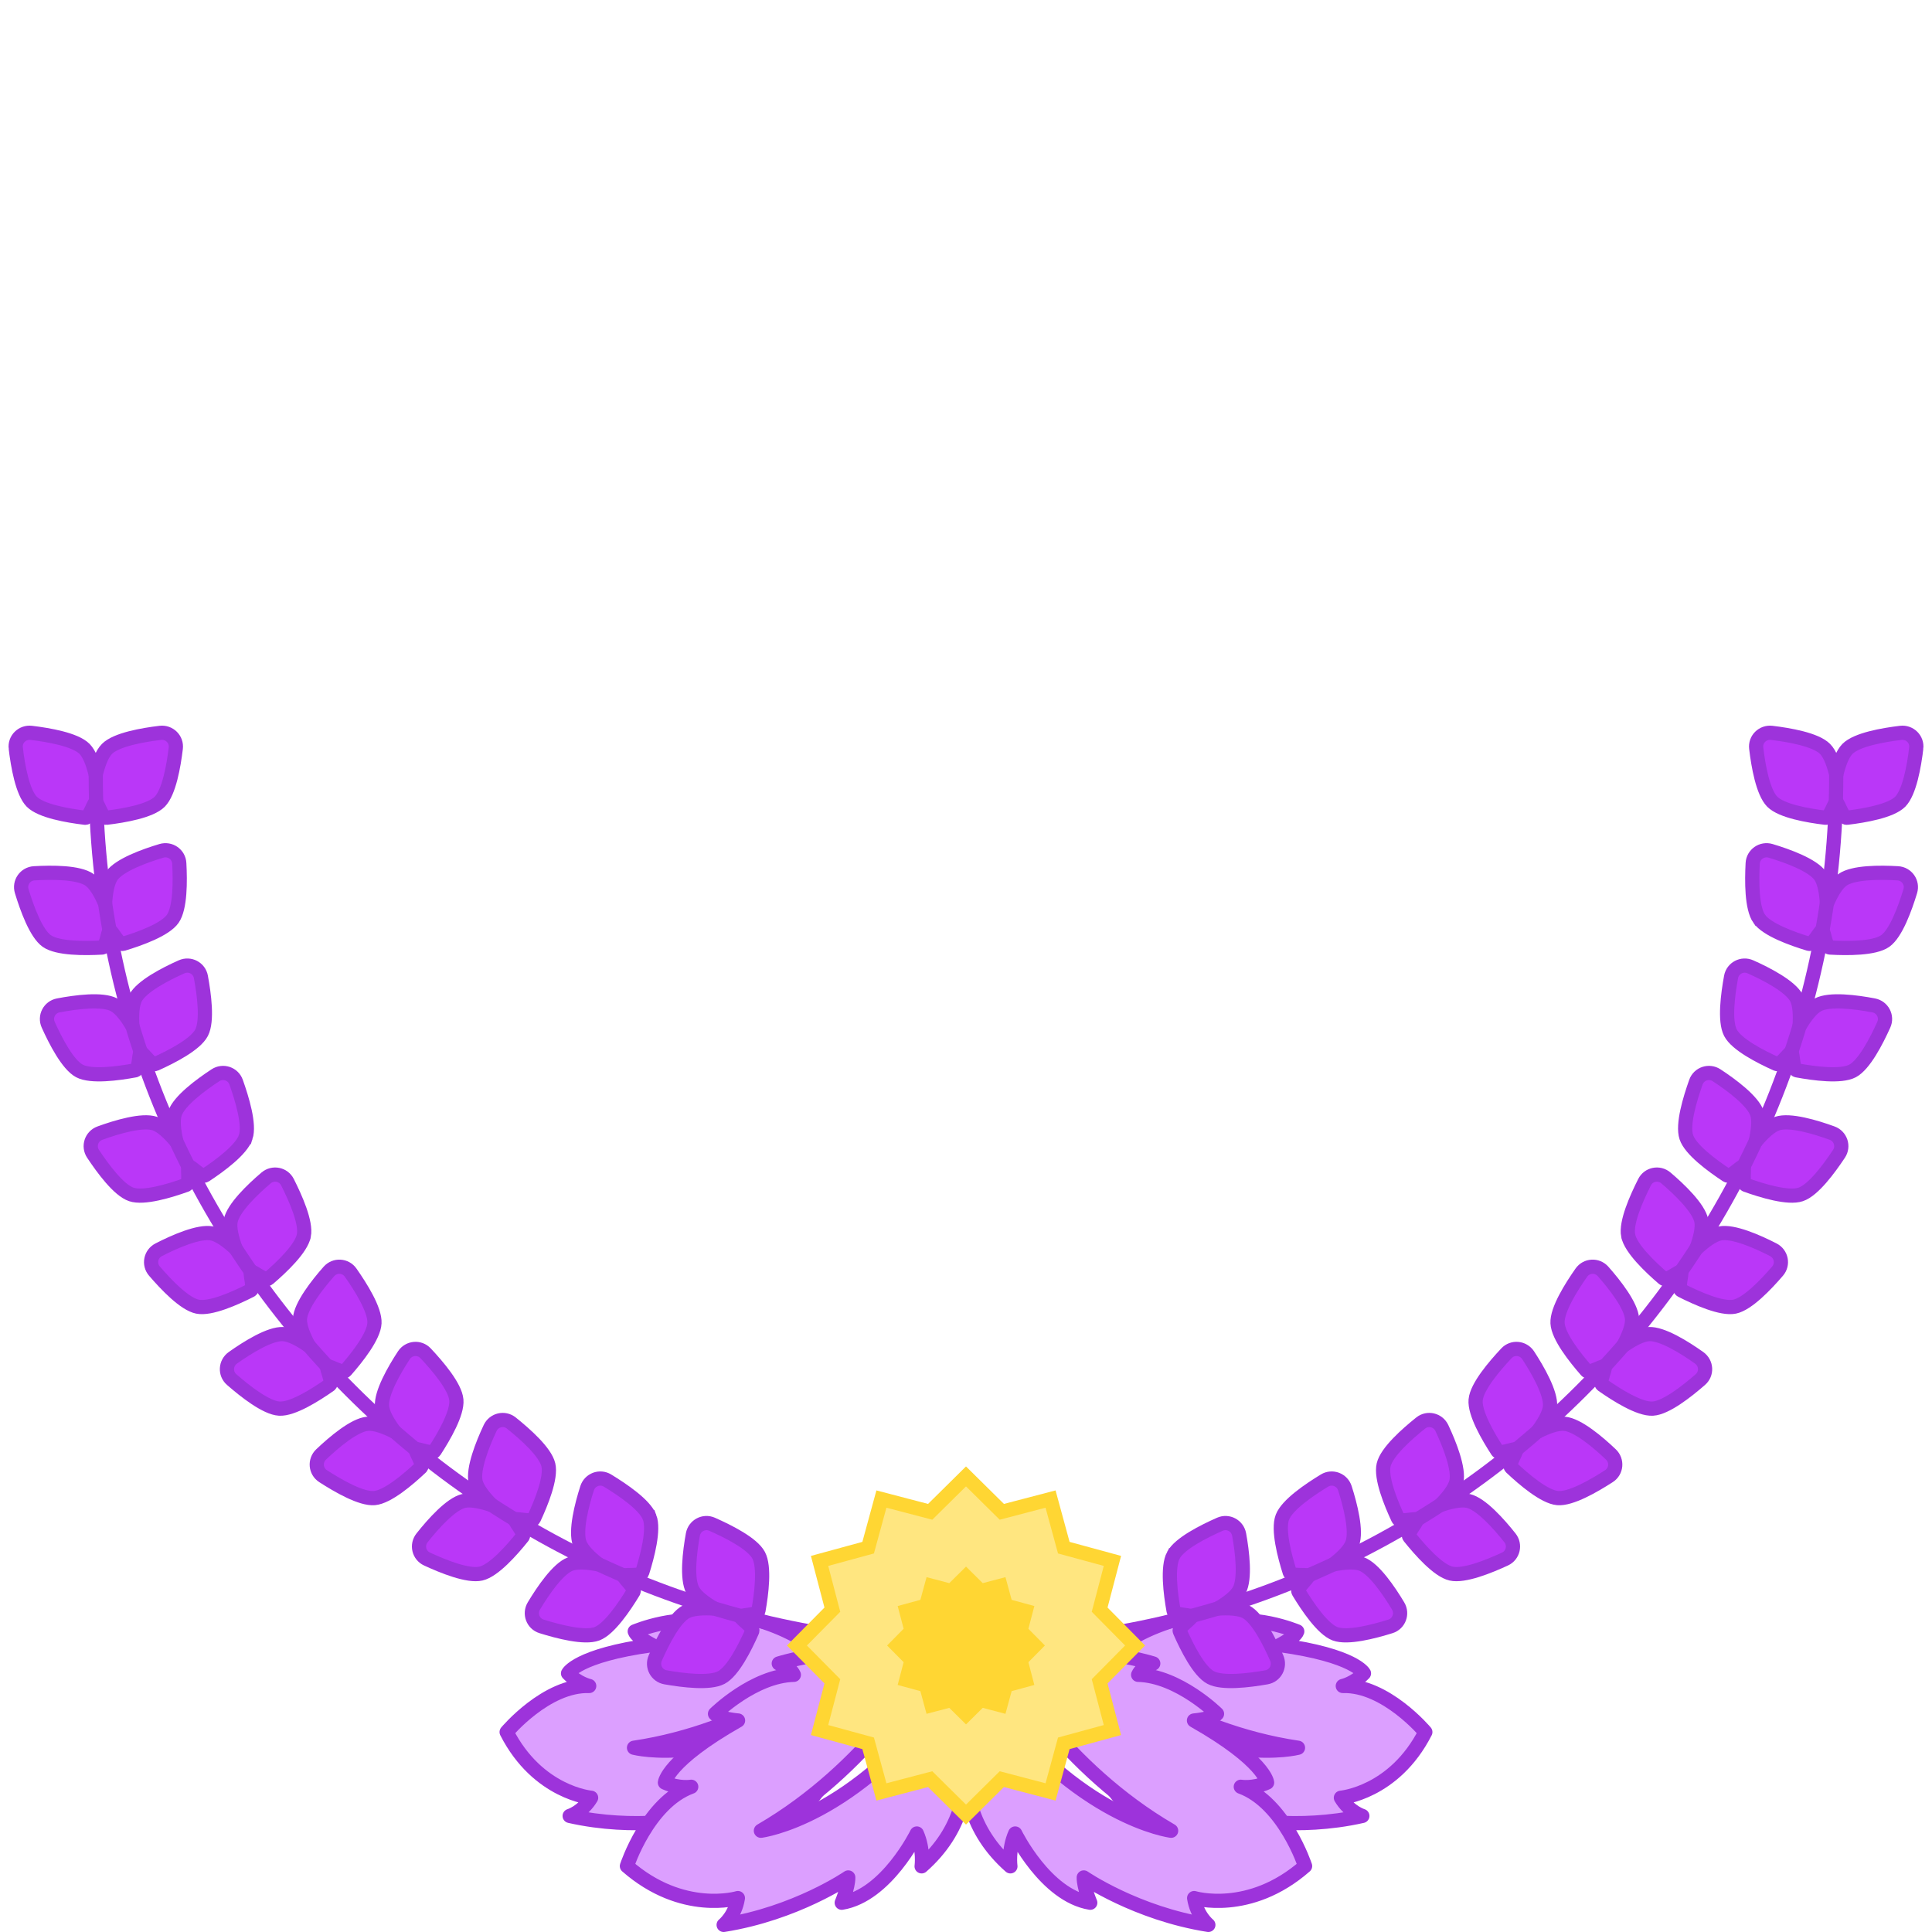 <?xml version="1.0" encoding="UTF-8" standalone="no"?>
<svg
   xmlns:dc="http://purl.org/dc/elements/1.1/"
   xmlns:cc="http://creativecommons.org/ns#"
   xmlns:rdf="http://www.w3.org/1999/02/22-rdf-syntax-ns#"
   xmlns:svg="http://www.w3.org/2000/svg"
   xmlns="http://www.w3.org/2000/svg"
   xmlns:sodipodi="http://sodipodi.sourceforge.net/DTD/sodipodi-0.dtd"
   xmlns:inkscape="http://www.inkscape.org/namespaces/inkscape"
   width="68"
   height="68"
   viewBox="0 0 68 68"
   version="1.1"
   id="svg60"
   sodipodi:docname="10.svg"
   inkscape:version="0.92.4 5da689c313, 2019-01-14">
  <defs
     id="defs64" />
  <sodipodi:namedview
     pagecolor="#ffffff"
     bordercolor="#666666"
     borderopacity="1"
     objecttolerance="10"
     gridtolerance="10"
     guidetolerance="10"
     inkscape:pageopacity="0"
     inkscape:pageshadow="2"
     inkscape:window-width="1240"
     inkscape:window-height="609"
     id="namedview62"
     showgrid="false"
     inkscape:zoom="5.2853416"
     inkscape:cx="17.567208"
     inkscape:cy="30.093063"
     inkscape:window-x="0"
     inkscape:window-y="0"
     inkscape:window-maximized="0"
     inkscape:current-layer="svg60" />
  <!-- Generator: Sketch 52.6 (67491) - http://www.bohemiancoding.com/sketch -->
  <title
     id="title2">Artboard</title>
  <desc
     id="desc4">Created with Sketch.</desc>
  <g
     id="Artboard"
     style="fill:none;fill-rule:evenodd;stroke:none;stroke-width:1"
     transform="translate(0.301,25.54)">
    <g
       id="Page-1-Copy-2">
      <path
         d="m 49.866,35.423 c 0,0 -1.396,-1.669 -2.905,-1.622 0,0 0.395,-0.084 0.745,-0.445 0,0 -0.312,-0.63 -2.965,-0.995 0,0 0.549,-0.275 0.617,-0.48 0,0 -1.624,-0.686 -2.859,-0.228 0,0 0,-0.297 0.32,-0.526 0,0 -2.996,0.218 -4.391,1.918 0,0 2.929,2.337 6.956,2.93 0,0 -2.951,0.779 -7.321,-1.941 0,0 -0.455,3.775 2.885,4.962 0,0 -0.275,-0.48 -0.252,-1.052 0,0 1.67,1.509 3.111,1.188 0,0 -0.389,-0.389 -0.503,-0.686 0,0 2.012,0.456 4.345,-0.071 0,0 -0.458,-0.137 -0.755,-0.64 0,0 1.875,-0.161 2.972,-2.312"
         id="Fill-1"
         inkscape:connector-curvature="0"
         style="fill:#dc9fff" />
      <path
         d="m 49.866,35.423 c 0,0 -1.396,-1.669 -2.905,-1.622 0,0 0.395,-0.084 0.745,-0.445 0,0 -0.312,-0.63 -2.965,-0.995 0,0 0.549,-0.275 0.617,-0.48 0,0 -1.624,-0.686 -2.859,-0.228 0,0 0,-0.297 0.32,-0.526 0,0 -2.996,0.218 -4.391,1.918 0,0 2.929,2.337 6.956,2.93 0,0 -2.951,0.779 -7.321,-1.941 0,0 -0.455,3.775 2.885,4.962 0,0 -0.275,-0.48 -0.252,-1.052 0,0 1.67,1.509 3.111,1.188 0,0 -0.389,-0.389 -0.503,-0.686 0,0 2.012,0.456 4.345,-0.071 0,0 -0.458,-0.137 -0.755,-0.64 0,0 1.875,-0.161 2.972,-2.312 z"
         id="Stroke-3"
         inkscape:connector-curvature="0"
         style="stroke:#9d33db;stroke-width:0.5;stroke-linejoin:round" />
      <path
         d="m 45.634,40.139 c 0,0 -0.73,-2.232 -2.263,-2.791 0,0 0.43,0.076 0.926,-0.147 0,0 -0.06,-0.757 -2.574,-2.185 0,0 0.66,-0.056 0.811,-0.235 0,0 -1.354,-1.337 -2.776,-1.373 0,0 0.119,-0.298 0.532,-0.399 0,0 -3.092,-0.982 -5.17,0.163 0,0 2,3.517 5.799,5.724 0,0 -3.269,-0.401 -6.561,-4.878 0,0 -1.969,3.602 0.904,6.131 0,0 -0.083,-0.592 0.168,-1.156 0,0 1.07,2.182 2.643,2.437 0,0 -0.234,-0.545 -0.229,-0.89 0,0 1.835,1.265 4.385,1.67 0,0 -0.404,-0.321 -0.5,-0.944 0,0 1.944,0.59 3.905,-1.127"
         id="Fill-5"
         inkscape:connector-curvature="0"
         style="fill:#dc9fff" />
      <path
         d="m 45.634,40.139 c 0,0 -0.73,-2.232 -2.263,-2.791 0,0 0.43,0.076 0.926,-0.147 0,0 -0.06,-0.757 -2.574,-2.185 0,0 0.66,-0.056 0.811,-0.235 0,0 -1.354,-1.337 -2.776,-1.373 0,0 0.119,-0.298 0.532,-0.399 0,0 -3.092,-0.982 -5.17,0.163 0,0 2,3.517 5.799,5.724 0,0 -3.269,-0.401 -6.561,-4.878 0,0 -1.969,3.602 0.904,6.131 0,0 -0.083,-0.592 0.168,-1.156 0,0 1.07,2.182 2.643,2.437 0,0 -0.234,-0.545 -0.229,-0.89 0,0 1.835,1.265 4.385,1.67 0,0 -0.404,-0.321 -0.5,-0.944 0,0 1.944,0.59 3.905,-1.127 z"
         id="Stroke-7"
         inkscape:connector-curvature="0"
         style="stroke:#9d33db;stroke-width:0.5;stroke-linejoin:round" />
      <path
         d="m 17.531,35.423 c 0,0 1.396,-1.669 2.906,-1.622 0,0 -0.396,-0.084 -0.745,-0.445 0,0 0.312,-0.63 2.965,-0.995 0,0 -0.549,-0.275 -0.617,-0.48 0,0 1.624,-0.686 2.858,-0.228 0,0 0.001,-0.297 -0.319,-0.526 0,0 2.996,0.218 4.39,1.918 0,0 -2.929,2.337 -6.955,2.93 0,0 2.951,0.779 7.321,-1.941 0,0 0.455,3.775 -2.885,4.962 0,0 0.274,-0.48 0.252,-1.052 0,0 -1.671,1.509 -3.111,1.188 0,0 0.388,-0.389 0.503,-0.686 0,0 -2.013,0.456 -4.345,-0.071 0,0 0.457,-0.137 0.755,-0.64 0,0 -1.876,-0.161 -2.973,-2.312"
         id="Fill-9"
         inkscape:connector-curvature="0"
         style="fill:#dc9fff" />
      <path
         d="m 17.531,35.423 c 0,0 1.396,-1.669 2.906,-1.622 0,0 -0.396,-0.084 -0.745,-0.445 0,0 0.312,-0.63 2.965,-0.995 0,0 -0.549,-0.275 -0.617,-0.48 0,0 1.624,-0.686 2.858,-0.228 0,0 0.001,-0.297 -0.319,-0.526 0,0 2.996,0.218 4.39,1.918 0,0 -2.929,2.337 -6.955,2.93 0,0 2.951,0.779 7.321,-1.941 0,0 0.455,3.775 -2.885,4.962 0,0 0.274,-0.48 0.252,-1.052 0,0 -1.671,1.509 -3.111,1.188 0,0 0.388,-0.389 0.503,-0.686 0,0 -2.013,0.456 -4.345,-0.071 0,0 0.457,-0.137 0.755,-0.64 0,0 -1.876,-0.161 -2.973,-2.312 z"
         id="Stroke-11"
         inkscape:connector-curvature="0"
         style="stroke:#9d33db;stroke-width:0.5;stroke-linejoin:round" />
      <path
         d="m 21.764,40.139 c 0,0 0.731,-2.232 2.264,-2.791 0,0 -0.431,0.076 -0.926,-0.147 0,0 0.059,-0.757 2.574,-2.185 0,0 -0.66,-0.056 -0.811,-0.235 0,0 1.353,-1.337 2.775,-1.373 0,0 -0.119,-0.298 -0.531,-0.399 0,0 3.091,-0.982 5.17,0.163 0,0 -2,3.517 -5.799,5.724 0,0 3.269,-0.401 6.561,-4.878 0,0 1.969,3.602 -0.904,6.131 0,0 0.083,-0.592 -0.169,-1.156 0,0 -1.07,2.182 -2.643,2.437 0,0 0.234,-0.545 0.23,-0.89 0,0 -1.836,1.265 -4.386,1.67 0,0 0.405,-0.321 0.501,-0.944 0,0 -1.945,0.59 -3.906,-1.127"
         id="Fill-13"
         inkscape:connector-curvature="0"
         style="fill:#dc9fff" />
      <path
         d="m 21.764,40.139 c 0,0 0.731,-2.232 2.264,-2.791 0,0 -0.431,0.076 -0.926,-0.147 0,0 0.059,-0.757 2.574,-2.185 0,0 -0.66,-0.056 -0.811,-0.235 0,0 1.353,-1.337 2.775,-1.373 0,0 -0.119,-0.298 -0.531,-0.399 0,0 3.091,-0.982 5.17,0.163 0,0 -2,3.517 -5.799,5.724 0,0 3.269,-0.401 6.561,-4.878 0,0 1.969,3.602 -0.904,6.131 0,0 0.083,-0.592 -0.169,-1.156 0,0 -1.07,2.182 -2.643,2.437 0,0 0.234,-0.545 0.23,-0.89 0,0 -1.836,1.265 -4.386,1.67 0,0 0.405,-0.321 0.501,-0.944 0,0 -1.945,0.59 -3.906,-1.127 z"
         id="Stroke-15"
         inkscape:connector-curvature="0"
         style="stroke:#9d33db;stroke-width:0.5;stroke-linejoin:round" />
      <path
         d="m 40.999,29.197 c 0.221,-0.412 1.062,-0.834 1.635,-1.088 0.291,-0.129 0.62,0.049 0.678,0.361 0.112,0.615 0.224,1.55 0.006,1.96 -0.12,0.224 -0.418,0.447 -0.755,0.646 0.39,-0.027 0.764,-0.005 0.986,0.112 0.411,0.216 0.837,1.057 1.087,1.631 0.126,0.291 -0.049,0.622 -0.362,0.677 -0.616,0.108 -1.551,0.226 -1.963,0.008 -0.412,-0.217 -0.835,-1.058 -1.087,-1.631 -0.059,-0.133 0.367,-0.4 0.422,-0.518 -0.111,-0.066 -0.616,-0.054 -0.64,-0.198 -0.111,-0.616 -0.227,-1.551 -0.007,-1.96"
         id="Fill-17"
         inkscape:connector-curvature="0"
         style="fill:#ba37f8" />
      <path
         d="m 40.999,29.197 c 0.221,-0.412 1.062,-0.834 1.635,-1.088 0.291,-0.129 0.62,0.049 0.678,0.361 0.112,0.615 0.224,1.55 0.006,1.96 -0.12,0.224 -0.418,0.447 -0.755,0.646 0.39,-0.027 0.764,-0.005 0.986,0.112 0.411,0.216 0.837,1.057 1.087,1.631 0.126,0.291 -0.049,0.622 -0.362,0.677 -0.616,0.108 -1.551,0.226 -1.963,0.008 -0.412,-0.217 -0.835,-1.058 -1.087,-1.631 -0.059,-0.133 0.367,-0.4 0.422,-0.518 -0.111,-0.066 -0.616,-0.054 -0.64,-0.198 -0.111,-0.616 -0.227,-1.551 -0.007,-1.96 z"
         id="Stroke-19"
         inkscape:connector-curvature="0"
         style="stroke:#9d33db;stroke-width:0.5" />
      <path
         d="m 44.835,27.861 c 0.167,-0.437 0.947,-0.964 1.482,-1.29 0.272,-0.165 0.622,-0.03 0.718,0.271 0.191,0.596 0.423,1.509 0.259,1.943 -0.089,0.238 -0.355,0.497 -0.665,0.738 0.383,-0.077 0.757,-0.103 0.992,-0.016 0.435,0.161 0.966,0.941 1.287,1.478 0.163,0.272 0.032,0.623 -0.27,0.718 -0.597,0.186 -1.509,0.424 -1.948,0.261 -0.434,-0.163 -0.963,-0.942 -1.287,-1.478 -0.076,-0.125 0.313,-0.444 0.353,-0.568 -0.119,-0.052 -0.617,0.025 -0.661,-0.114 -0.189,-0.596 -0.425,-1.509 -0.26,-1.943"
         id="Fill-21"
         inkscape:connector-curvature="0"
         style="fill:#ba37f8" />
      <path
         d="m 44.835,27.861 c 0.167,-0.437 0.947,-0.964 1.482,-1.29 0.272,-0.165 0.622,-0.03 0.718,0.271 0.191,0.596 0.423,1.509 0.259,1.943 -0.089,0.238 -0.355,0.497 -0.665,0.738 0.383,-0.077 0.757,-0.103 0.992,-0.016 0.435,0.161 0.966,0.941 1.287,1.478 0.163,0.272 0.032,0.623 -0.27,0.718 -0.597,0.186 -1.509,0.424 -1.948,0.261 -0.434,-0.163 -0.963,-0.942 -1.287,-1.478 -0.076,-0.125 0.313,-0.444 0.353,-0.568 -0.119,-0.052 -0.617,0.025 -0.661,-0.114 -0.189,-0.596 -0.425,-1.509 -0.26,-1.943 z"
         id="Stroke-23"
         inkscape:connector-curvature="0"
         style="stroke:#9d33db;stroke-width:0.5" />
      <path
         d="m 48.399,26.018 c 0.108,-0.455 0.813,-1.079 1.302,-1.471 0.247,-0.199 0.611,-0.112 0.747,0.175 0.266,0.566 0.615,1.441 0.509,1.893 -0.058,0.247 -0.288,0.539 -0.564,0.818 0.37,-0.126 0.737,-0.201 0.982,-0.145 0.452,0.103 1.08,0.808 1.468,1.298 0.198,0.248 0.114,0.614 -0.174,0.747 -0.569,0.263 -1.442,0.617 -1.897,0.512 -0.453,-0.105 -1.079,-0.809 -1.47,-1.298 -0.091,-0.113 0.253,-0.481 0.277,-0.609 -0.125,-0.036 -0.61,0.105 -0.67,-0.027 -0.265,-0.567 -0.617,-1.441 -0.51,-1.893"
         id="Fill-25"
         inkscape:connector-curvature="0"
         style="fill:#ba37f8" />
      <path
         d="m 48.399,26.018 c 0.108,-0.455 0.813,-1.079 1.302,-1.471 0.247,-0.199 0.611,-0.112 0.747,0.175 0.266,0.566 0.615,1.441 0.509,1.893 -0.058,0.247 -0.288,0.539 -0.564,0.818 0.37,-0.126 0.737,-0.201 0.982,-0.145 0.452,0.103 1.08,0.808 1.468,1.298 0.198,0.248 0.114,0.614 -0.174,0.747 -0.569,0.263 -1.442,0.617 -1.897,0.512 -0.453,-0.105 -1.079,-0.809 -1.47,-1.298 -0.091,-0.113 0.253,-0.481 0.277,-0.609 -0.125,-0.036 -0.61,0.105 -0.67,-0.027 -0.265,-0.567 -0.617,-1.441 -0.51,-1.893 z"
         id="Stroke-27"
         inkscape:connector-curvature="0"
         style="stroke:#9d33db;stroke-width:0.5" />
      <path
         d="m 51.637,23.73 c 0.044,-0.465 0.655,-1.182 1.084,-1.639 0.217,-0.231 0.59,-0.195 0.764,0.07 0.342,0.523 0.81,1.34 0.769,1.803 -0.023,0.252 -0.211,0.574 -0.444,0.889 0.348,-0.177 0.701,-0.302 0.951,-0.281 0.463,0.039 1.183,0.648 1.636,1.08 0.229,0.218 0.198,0.592 -0.07,0.764 -0.525,0.339 -1.34,0.812 -1.805,0.772 -0.463,-0.041 -1.181,-0.65 -1.636,-1.08 -0.106,-0.1 0.183,-0.512 0.188,-0.642 -0.128,-0.018 -0.588,0.189 -0.667,0.067 -0.341,-0.525 -0.813,-1.341 -0.77,-1.803"
         id="Fill-29"
         inkscape:connector-curvature="0"
         style="fill:#ba37f8" />
      <path
         d="m 51.637,23.73 c 0.044,-0.465 0.655,-1.182 1.084,-1.639 0.217,-0.231 0.59,-0.195 0.764,0.07 0.342,0.523 0.81,1.34 0.769,1.803 -0.023,0.252 -0.211,0.574 -0.444,0.889 0.348,-0.177 0.701,-0.302 0.951,-0.281 0.463,0.039 1.183,0.648 1.636,1.08 0.229,0.218 0.198,0.592 -0.07,0.764 -0.525,0.339 -1.34,0.812 -1.805,0.772 -0.463,-0.041 -1.181,-0.65 -1.636,-1.08 -0.106,-0.1 0.183,-0.512 0.188,-0.642 -0.128,-0.018 -0.588,0.189 -0.667,0.067 -0.341,-0.525 -0.813,-1.341 -0.77,-1.803 z"
         id="Stroke-31"
         inkscape:connector-curvature="0"
         style="stroke:#9d33db;stroke-width:0.5" />
      <path
         d="m 54.519,21.029 c -0.023,-0.466 0.479,-1.264 0.838,-1.776 0.183,-0.261 0.557,-0.279 0.766,-0.041 0.415,0.469 0.995,1.211 1.019,1.674 0.014,0.254 -0.126,0.599 -0.312,0.944 0.32,-0.225 0.651,-0.399 0.901,-0.414 0.464,-0.028 1.264,0.473 1.773,0.835 0.259,0.184 0.281,0.558 0.041,0.766 -0.471,0.411 -1.211,0.996 -1.677,1.022 -0.463,0.027 -1.262,-0.475 -1.774,-0.835 -0.119,-0.083 0.109,-0.532 0.095,-0.662 -0.13,0.001 -0.556,0.272 -0.651,0.162 -0.413,-0.471 -0.996,-1.211 -1.019,-1.675"
         id="Fill-33"
         inkscape:connector-curvature="0"
         style="fill:#ba37f8" />
      <path
         d="m 54.519,21.029 c -0.023,-0.466 0.479,-1.264 0.838,-1.776 0.183,-0.261 0.557,-0.279 0.766,-0.041 0.415,0.469 0.995,1.211 1.019,1.674 0.014,0.254 -0.126,0.599 -0.312,0.944 0.32,-0.225 0.651,-0.399 0.901,-0.414 0.464,-0.028 1.264,0.473 1.773,0.835 0.259,0.184 0.281,0.558 0.041,0.766 -0.471,0.411 -1.211,0.996 -1.677,1.022 -0.463,0.027 -1.262,-0.475 -1.774,-0.835 -0.119,-0.083 0.109,-0.532 0.095,-0.662 -0.13,0.001 -0.556,0.272 -0.651,0.162 -0.413,-0.471 -0.996,-1.211 -1.019,-1.675 z"
         id="Stroke-35"
         inkscape:connector-curvature="0"
         style="stroke:#9d33db;stroke-width:0.5" />
      <path
         d="m 57.005,17.947 c -0.09,-0.459 0.295,-1.319 0.577,-1.878 0.143,-0.284 0.511,-0.355 0.752,-0.149 0.478,0.405 1.156,1.057 1.247,1.512 0.049,0.249 -0.04,0.611 -0.175,0.978 0.285,-0.268 0.588,-0.487 0.833,-0.537 0.454,-0.093 1.318,0.288 1.874,0.574 0.283,0.145 0.357,0.512 0.15,0.752 -0.408,0.475 -1.058,1.158 -1.515,1.251 -0.455,0.092 -1.316,-0.291 -1.875,-0.575 -0.129,-0.065 0.031,-0.542 0,-0.668 -0.129,0.019 -0.512,0.347 -0.622,0.253 -0.475,-0.408 -1.157,-1.058 -1.246,-1.513"
         id="Fill-37"
         inkscape:connector-curvature="0"
         style="fill:#ba37f8" />
      <path
         d="m 57.005,17.947 c -0.09,-0.459 0.295,-1.319 0.577,-1.878 0.143,-0.284 0.511,-0.355 0.752,-0.149 0.478,0.405 1.156,1.057 1.247,1.512 0.049,0.249 -0.04,0.611 -0.175,0.978 0.285,-0.268 0.588,-0.487 0.833,-0.537 0.454,-0.093 1.318,0.288 1.874,0.574 0.283,0.145 0.357,0.512 0.15,0.752 -0.408,0.475 -1.058,1.158 -1.515,1.251 -0.455,0.092 -1.316,-0.291 -1.875,-0.575 -0.129,-0.065 0.031,-0.542 0,-0.668 -0.129,0.019 -0.512,0.347 -0.622,0.253 -0.475,-0.408 -1.157,-1.058 -1.246,-1.513 z"
         id="Stroke-39"
         inkscape:connector-curvature="0"
         style="stroke:#9d33db;stroke-width:0.5" />
      <path
         d="m 59.052,14.483 c -0.146,-0.444 0.128,-1.346 0.338,-1.935 0.106,-0.299 0.463,-0.416 0.728,-0.242 0.524,0.343 1.28,0.905 1.425,1.345 0.081,0.241 0.037,0.611 -0.051,0.992 0.248,-0.301 0.523,-0.556 0.76,-0.637 0.44,-0.149 1.343,0.122 1.931,0.336 0.298,0.108 0.418,0.463 0.242,0.728 -0.346,0.521 -0.904,1.281 -1.348,1.43 -0.439,0.148 -1.341,-0.125 -1.93,-0.336 -0.137,-0.05 -0.037,-0.543 -0.084,-0.664 -0.125,0.035 -0.464,0.409 -0.585,0.328 -0.523,-0.345 -1.281,-0.904 -1.426,-1.345"
         id="Fill-41"
         inkscape:connector-curvature="0"
         style="fill:#ba37f8" />
      <path
         d="m 59.052,14.483 c -0.146,-0.444 0.128,-1.346 0.338,-1.935 0.106,-0.299 0.463,-0.416 0.728,-0.242 0.524,0.343 1.28,0.905 1.425,1.345 0.081,0.241 0.037,0.611 -0.051,0.992 0.248,-0.301 0.523,-0.556 0.76,-0.637 0.44,-0.149 1.343,0.122 1.931,0.336 0.298,0.108 0.418,0.463 0.242,0.728 -0.346,0.521 -0.904,1.281 -1.348,1.43 -0.439,0.148 -1.341,-0.125 -1.93,-0.336 -0.137,-0.05 -0.037,-0.543 -0.084,-0.664 -0.125,0.035 -0.464,0.409 -0.585,0.328 -0.523,-0.345 -1.281,-0.904 -1.426,-1.345 z"
         id="Stroke-43"
         inkscape:connector-curvature="0"
         style="stroke:#9d33db;stroke-width:0.5" />
      <path
         d="m 60.605,10.809 c -0.216,-0.415 -0.09,-1.349 0.022,-1.964 0.058,-0.313 0.391,-0.485 0.681,-0.356 0.571,0.254 1.407,0.688 1.622,1.099 0.118,0.225 0.135,0.597 0.109,0.988 0.197,-0.337 0.426,-0.634 0.647,-0.751 0.41,-0.218 1.346,-0.096 1.96,0.022 0.312,0.059 0.487,0.39 0.356,0.68 -0.257,0.57 -0.687,1.408 -1.1,1.627 -0.411,0.216 -1.345,0.092 -1.96,-0.022 -0.144,-0.027 -0.124,-0.53 -0.19,-0.642 -0.118,0.055 -0.392,0.478 -0.525,0.418 -0.57,-0.256 -1.409,-0.687 -1.622,-1.099"
         id="Fill-45"
         inkscape:connector-curvature="0"
         style="fill:#ba37f8" />
      <path
         d="m 60.605,10.809 c -0.216,-0.415 -0.09,-1.349 0.022,-1.964 0.058,-0.313 0.391,-0.485 0.681,-0.356 0.571,0.254 1.407,0.688 1.622,1.099 0.118,0.225 0.135,0.597 0.109,0.988 0.197,-0.337 0.426,-0.634 0.647,-0.751 0.41,-0.218 1.346,-0.096 1.96,0.022 0.312,0.059 0.487,0.39 0.356,0.68 -0.257,0.57 -0.687,1.408 -1.1,1.627 -0.411,0.216 -1.345,0.092 -1.96,-0.022 -0.144,-0.027 -0.124,-0.53 -0.19,-0.642 -0.118,0.055 -0.392,0.478 -0.525,0.418 -0.57,-0.256 -1.409,-0.687 -1.622,-1.099 z"
         id="Stroke-47"
         inkscape:connector-curvature="0"
         style="stroke:#9d33db;stroke-width:0.5" />
      <path
         d="m 61.617,6.798 c -0.267,-0.383 -0.262,-1.326 -0.229,-1.951 0.017,-0.317 0.326,-0.53 0.629,-0.44 0.6,0.179 1.485,0.502 1.75,0.882 0.146,0.208 0.21,0.575 0.235,0.966 0.152,-0.36 0.342,-0.683 0.546,-0.828 0.378,-0.269 1.322,-0.267 1.946,-0.23 0.316,0.019 0.533,0.325 0.44,0.629 -0.182,0.598 -0.501,1.485 -0.882,1.755 -0.38,0.267 -1.323,0.264 -1.948,0.229 -0.144,-0.008 -0.189,-0.509 -0.269,-0.612 -0.11,0.07 -0.328,0.524 -0.467,0.482 -0.599,-0.181 -1.485,-0.501 -1.751,-0.882"
         id="Fill-49"
         inkscape:connector-curvature="0"
         style="fill:#ba37f8" />
      <path
         d="m 61.617,6.798 c -0.267,-0.383 -0.262,-1.326 -0.229,-1.951 0.017,-0.317 0.326,-0.53 0.629,-0.44 0.6,0.179 1.485,0.502 1.75,0.882 0.146,0.208 0.21,0.575 0.235,0.966 0.152,-0.36 0.342,-0.683 0.546,-0.828 0.378,-0.269 1.322,-0.267 1.946,-0.23 0.316,0.019 0.533,0.325 0.44,0.629 -0.182,0.598 -0.501,1.485 -0.882,1.755 -0.38,0.267 -1.323,0.264 -1.948,0.229 -0.144,-0.008 -0.189,-0.509 -0.269,-0.612 -0.11,0.07 -0.328,0.524 -0.467,0.482 -0.599,-0.181 -1.485,-0.501 -1.751,-0.882 z"
         id="Stroke-51"
         inkscape:connector-curvature="0"
         style="stroke:#9d33db;stroke-width:0.5" />
      <path
         d="m 67.144,0.796 c -0.074,0.622 -0.236,1.549 -0.564,1.882 -0.329,0.328 -1.256,0.49 -1.878,0.564 -0.144,0.017 -0.276,-0.468 -0.371,-0.555 -0.097,0.087 -0.233,0.572 -0.377,0.555 -0.622,-0.074 -1.549,-0.236 -1.877,-0.564 -0.329,-0.333 -0.491,-1.26 -0.565,-1.882 -0.039,-0.315 0.228,-0.578 0.543,-0.542 0.621,0.074 1.549,0.236 1.877,0.564 0.18,0.179 0.306,0.529 0.399,0.91 0.086,-0.381 0.218,-0.731 0.393,-0.91 0.328,-0.328 1.256,-0.49 1.877,-0.564 0.315,-0.036 0.582,0.227 0.543,0.542"
         id="Fill-53"
         inkscape:connector-curvature="0"
         style="fill:#ba37f8" />
      <path
         d="m 67.144,0.796 c -0.074,0.622 -0.236,1.549 -0.564,1.882 -0.329,0.328 -1.256,0.49 -1.878,0.564 -0.144,0.017 -0.276,-0.468 -0.371,-0.555 -0.097,0.087 -0.233,0.572 -0.377,0.555 -0.622,-0.074 -1.549,-0.236 -1.877,-0.564 -0.329,-0.333 -0.491,-1.26 -0.565,-1.882 -0.039,-0.315 0.228,-0.578 0.543,-0.542 0.621,0.074 1.549,0.236 1.877,0.564 0.18,0.179 0.306,0.529 0.399,0.91 0.086,-0.381 0.218,-0.731 0.393,-0.91 0.328,-0.328 1.256,-0.49 1.877,-0.564 0.315,-0.036 0.582,0.227 0.543,0.542 z"
         id="Stroke-55"
         inkscape:connector-curvature="0"
         style="stroke:#9d33db;stroke-width:0.5" />
      <path
         d="m 26.399,29.197 c -0.221,-0.412 -1.063,-0.834 -1.636,-1.088 -0.29,-0.129 -0.62,0.049 -0.677,0.361 -0.112,0.615 -0.225,1.55 -0.006,1.96 0.119,0.224 0.417,0.447 0.755,0.646 -0.39,-0.027 -0.764,-0.005 -0.986,0.112 -0.411,0.216 -0.837,1.057 -1.087,1.631 -0.127,0.291 0.048,0.622 0.362,0.677 0.616,0.108 1.55,0.226 1.963,0.008 0.411,-0.217 0.835,-1.058 1.087,-1.631 0.059,-0.133 -0.367,-0.4 -0.422,-0.518 0.111,-0.066 0.615,-0.054 0.64,-0.198 0.111,-0.616 0.227,-1.551 0.007,-1.96"
         id="Fill-57"
         inkscape:connector-curvature="0"
         style="fill:#ba37f8" />
      <path
         d="m 26.399,29.197 c -0.221,-0.412 -1.063,-0.834 -1.636,-1.088 -0.29,-0.129 -0.62,0.049 -0.677,0.361 -0.112,0.615 -0.225,1.55 -0.006,1.96 0.119,0.224 0.417,0.447 0.755,0.646 -0.39,-0.027 -0.764,-0.005 -0.986,0.112 -0.411,0.216 -0.837,1.057 -1.087,1.631 -0.127,0.291 0.048,0.622 0.362,0.677 0.616,0.108 1.55,0.226 1.963,0.008 0.411,-0.217 0.835,-1.058 1.087,-1.631 0.059,-0.133 -0.367,-0.4 -0.422,-0.518 0.111,-0.066 0.615,-0.054 0.64,-0.198 0.111,-0.616 0.227,-1.551 0.007,-1.96 z"
         id="Stroke-59"
         inkscape:connector-curvature="0"
         style="stroke:#9d33db;stroke-width:0.5" />
      <path
         d="m 22.562,27.861 c -0.166,-0.437 -0.947,-0.964 -1.481,-1.29 -0.272,-0.165 -0.622,-0.03 -0.718,0.271 -0.192,0.596 -0.423,1.509 -0.26,1.943 0.09,0.238 0.356,0.497 0.665,0.738 -0.383,-0.077 -0.756,-0.103 -0.991,-0.016 -0.436,0.161 -0.966,0.941 -1.288,1.478 -0.163,0.272 -0.032,0.623 0.271,0.718 0.597,0.186 1.509,0.424 1.947,0.261 0.434,-0.163 0.963,-0.942 1.288,-1.478 0.075,-0.125 -0.314,-0.444 -0.354,-0.568 0.12,-0.052 0.618,0.025 0.662,-0.114 0.188,-0.596 0.424,-1.509 0.259,-1.943"
         id="Fill-61"
         inkscape:connector-curvature="0"
         style="fill:#ba37f8" />
      <path
         d="m 22.562,27.861 c -0.166,-0.437 -0.947,-0.964 -1.481,-1.29 -0.272,-0.165 -0.622,-0.03 -0.718,0.271 -0.192,0.596 -0.423,1.509 -0.26,1.943 0.09,0.238 0.356,0.497 0.665,0.738 -0.383,-0.077 -0.756,-0.103 -0.991,-0.016 -0.436,0.161 -0.966,0.941 -1.288,1.478 -0.163,0.272 -0.032,0.623 0.271,0.718 0.597,0.186 1.509,0.424 1.947,0.261 0.434,-0.163 0.963,-0.942 1.288,-1.478 0.075,-0.125 -0.314,-0.444 -0.354,-0.568 0.12,-0.052 0.618,0.025 0.662,-0.114 0.188,-0.596 0.424,-1.509 0.259,-1.943 z"
         id="Stroke-63"
         inkscape:connector-curvature="0"
         style="stroke:#9d33db;stroke-width:0.5" />
      <path
         d="m 18.999,26.018 c -0.108,-0.455 -0.813,-1.079 -1.302,-1.471 -0.247,-0.199 -0.612,-0.112 -0.747,0.175 -0.266,0.566 -0.615,1.441 -0.51,1.893 0.059,0.247 0.289,0.539 0.564,0.818 -0.369,-0.126 -0.736,-0.201 -0.981,-0.145 -0.452,0.103 -1.08,0.808 -1.468,1.298 -0.198,0.248 -0.114,0.614 0.174,0.747 0.569,0.263 1.442,0.617 1.897,0.512 0.452,-0.105 1.078,-0.809 1.469,-1.298 0.091,-0.113 -0.252,-0.481 -0.277,-0.609 0.125,-0.036 0.61,0.105 0.671,-0.027 0.265,-0.567 0.617,-1.441 0.51,-1.893"
         id="Fill-65"
         inkscape:connector-curvature="0"
         style="fill:#ba37f8" />
      <path
         d="m 18.999,26.018 c -0.108,-0.455 -0.813,-1.079 -1.302,-1.471 -0.247,-0.199 -0.612,-0.112 -0.747,0.175 -0.266,0.566 -0.615,1.441 -0.51,1.893 0.059,0.247 0.289,0.539 0.564,0.818 -0.369,-0.126 -0.736,-0.201 -0.981,-0.145 -0.452,0.103 -1.08,0.808 -1.468,1.298 -0.198,0.248 -0.114,0.614 0.174,0.747 0.569,0.263 1.442,0.617 1.897,0.512 0.452,-0.105 1.078,-0.809 1.469,-1.298 0.091,-0.113 -0.252,-0.481 -0.277,-0.609 0.125,-0.036 0.61,0.105 0.671,-0.027 0.265,-0.567 0.617,-1.441 0.51,-1.893 z"
         id="Stroke-67"
         inkscape:connector-curvature="0"
         style="stroke:#9d33db;stroke-width:0.5" />
      <path
         d="m 15.761,23.73 c -0.043,-0.465 -0.654,-1.182 -1.083,-1.639 -0.217,-0.231 -0.59,-0.195 -0.764,0.07 -0.343,0.523 -0.811,1.34 -0.769,1.803 0.022,0.252 0.211,0.574 0.444,0.889 -0.349,-0.177 -0.702,-0.302 -0.951,-0.281 -0.463,0.039 -1.183,0.648 -1.637,1.08 -0.229,0.218 -0.197,0.592 0.07,0.764 0.525,0.339 1.34,0.812 1.806,0.772 0.462,-0.041 1.181,-0.65 1.636,-1.08 0.106,-0.1 -0.183,-0.512 -0.189,-0.642 0.129,-0.018 0.589,0.189 0.668,0.067 0.341,-0.525 0.813,-1.341 0.769,-1.803"
         id="Fill-69"
         inkscape:connector-curvature="0"
         style="fill:#ba37f8" />
      <path
         d="m 15.761,23.73 c -0.043,-0.465 -0.654,-1.182 -1.083,-1.639 -0.217,-0.231 -0.59,-0.195 -0.764,0.07 -0.343,0.523 -0.811,1.34 -0.769,1.803 0.022,0.252 0.211,0.574 0.444,0.889 -0.349,-0.177 -0.702,-0.302 -0.951,-0.281 -0.463,0.039 -1.183,0.648 -1.637,1.08 -0.229,0.218 -0.197,0.592 0.07,0.764 0.525,0.339 1.34,0.812 1.806,0.772 0.462,-0.041 1.181,-0.65 1.636,-1.08 0.106,-0.1 -0.183,-0.512 -0.189,-0.642 0.129,-0.018 0.589,0.189 0.668,0.067 0.341,-0.525 0.813,-1.341 0.769,-1.803 z"
         id="Stroke-71"
         inkscape:connector-curvature="0"
         style="stroke:#9d33db;stroke-width:0.5" />
      <path
         d="m 12.879,21.029 c 0.023,-0.466 -0.479,-1.264 -0.838,-1.776 -0.182,-0.261 -0.557,-0.279 -0.766,-0.041 -0.415,0.469 -0.994,1.211 -1.019,1.674 -0.013,0.254 0.127,0.599 0.312,0.944 -0.319,-0.225 -0.65,-0.399 -0.901,-0.414 -0.463,-0.028 -1.263,0.473 -1.773,0.835 -0.258,0.184 -0.28,0.558 -0.04,0.766 0.471,0.411 1.211,0.996 1.677,1.022 0.463,0.027 1.261,-0.475 1.774,-0.835 0.118,-0.083 -0.109,-0.532 -0.096,-0.662 0.13,0.001 0.556,0.272 0.651,0.162 0.414,-0.471 0.997,-1.211 1.019,-1.675"
         id="Fill-73"
         inkscape:connector-curvature="0"
         style="fill:#ba37f8" />
      <path
         d="m 12.879,21.029 c 0.023,-0.466 -0.479,-1.264 -0.838,-1.776 -0.182,-0.261 -0.557,-0.279 -0.766,-0.041 -0.415,0.469 -0.994,1.211 -1.019,1.674 -0.013,0.254 0.127,0.599 0.312,0.944 -0.319,-0.225 -0.65,-0.399 -0.901,-0.414 -0.463,-0.028 -1.263,0.473 -1.773,0.835 -0.258,0.184 -0.28,0.558 -0.04,0.766 0.471,0.411 1.211,0.996 1.677,1.022 0.463,0.027 1.261,-0.475 1.774,-0.835 0.118,-0.083 -0.109,-0.532 -0.096,-0.662 0.13,0.001 0.556,0.272 0.651,0.162 0.414,-0.471 0.997,-1.211 1.019,-1.675 z"
         id="Stroke-75"
         inkscape:connector-curvature="0"
         style="stroke:#9d33db;stroke-width:0.5" />
      <path
         d="m 10.394,17.947 c 0.089,-0.459 -0.295,-1.319 -0.577,-1.878 -0.143,-0.284 -0.511,-0.355 -0.753,-0.149 -0.477,0.405 -1.156,1.057 -1.246,1.512 -0.05,0.249 0.04,0.611 0.175,0.978 -0.285,-0.268 -0.588,-0.487 -0.833,-0.537 -0.455,-0.093 -1.318,0.288 -1.874,0.574 -0.283,0.145 -0.358,0.512 -0.15,0.752 0.408,0.475 1.057,1.158 1.515,1.251 0.455,0.092 1.316,-0.291 1.874,-0.575 0.13,-0.065 -0.031,-0.542 0,-0.668 0.129,0.019 0.512,0.347 0.622,0.253 0.476,-0.408 1.158,-1.058 1.247,-1.513"
         id="Fill-77"
         inkscape:connector-curvature="0"
         style="fill:#ba37f8" />
      <path
         d="m 10.394,17.947 c 0.089,-0.459 -0.295,-1.319 -0.577,-1.878 -0.143,-0.284 -0.511,-0.355 -0.753,-0.149 -0.477,0.405 -1.156,1.057 -1.246,1.512 -0.05,0.249 0.04,0.611 0.175,0.978 -0.285,-0.268 -0.588,-0.487 -0.833,-0.537 -0.455,-0.093 -1.318,0.288 -1.874,0.574 -0.283,0.145 -0.358,0.512 -0.15,0.752 0.408,0.475 1.057,1.158 1.515,1.251 0.455,0.092 1.316,-0.291 1.874,-0.575 0.13,-0.065 -0.031,-0.542 0,-0.668 0.129,0.019 0.512,0.347 0.622,0.253 0.476,-0.408 1.158,-1.058 1.247,-1.513 z"
         id="Stroke-79"
         inkscape:connector-curvature="0"
         style="stroke:#9d33db;stroke-width:0.5" />
      <path
         d="m 8.347,14.483 c 0.146,-0.444 -0.128,-1.346 -0.338,-1.935 -0.107,-0.299 -0.463,-0.416 -0.728,-0.242 -0.524,0.343 -1.28,0.905 -1.426,1.345 -0.08,0.241 -0.036,0.611 0.052,0.992 -0.249,-0.301 -0.523,-0.556 -0.76,-0.637 -0.44,-0.149 -1.343,0.122 -1.931,0.336 -0.298,0.108 -0.418,0.463 -0.242,0.728 0.346,0.521 0.904,1.281 1.347,1.43 0.44,0.148 1.342,-0.125 1.931,-0.336 0.137,-0.05 0.036,-0.543 0.083,-0.664 0.126,0.035 0.465,0.409 0.586,0.328 0.523,-0.345 1.28,-0.904 1.426,-1.345"
         id="Fill-81"
         inkscape:connector-curvature="0"
         style="fill:#ba37f8" />
      <path
         d="m 8.347,14.483 c 0.146,-0.444 -0.128,-1.346 -0.338,-1.935 -0.107,-0.299 -0.463,-0.416 -0.728,-0.242 -0.524,0.343 -1.28,0.905 -1.426,1.345 -0.08,0.241 -0.036,0.611 0.052,0.992 -0.249,-0.301 -0.523,-0.556 -0.76,-0.637 -0.44,-0.149 -1.343,0.122 -1.931,0.336 -0.298,0.108 -0.418,0.463 -0.242,0.728 0.346,0.521 0.904,1.281 1.347,1.43 0.44,0.148 1.342,-0.125 1.931,-0.336 0.137,-0.05 0.036,-0.543 0.083,-0.664 0.126,0.035 0.465,0.409 0.586,0.328 0.523,-0.345 1.28,-0.904 1.426,-1.345 z"
         id="Stroke-83"
         inkscape:connector-curvature="0"
         style="stroke:#9d33db;stroke-width:0.5" />
      <path
         d="M 6.793,10.809 C 7.009,10.394 6.883,9.46 6.77,8.845 6.713,8.532 6.38,8.36 6.09,8.489 5.518,8.743 4.683,9.177 4.467,9.588 4.35,9.813 4.333,10.185 4.358,10.576 4.162,10.239 3.933,9.942 3.711,9.825 3.302,9.607 2.366,9.729 1.751,9.847 c -0.312,0.059 -0.486,0.39 -0.355,0.68 0.257,0.57 0.687,1.408 1.1,1.627 0.41,0.216 1.345,0.092 1.96,-0.022 0.143,-0.027 0.123,-0.53 0.19,-0.642 0.117,0.055 0.391,0.478 0.524,0.418 0.571,-0.256 1.409,-0.687 1.623,-1.099"
         id="Fill-85"
         inkscape:connector-curvature="0"
         style="fill:#ba37f8" />
      <path
         d="M 6.793,10.809 C 7.009,10.394 6.883,9.46 6.77,8.845 6.713,8.532 6.38,8.36 6.09,8.489 5.518,8.743 4.683,9.177 4.467,9.588 4.35,9.813 4.333,10.185 4.358,10.576 4.162,10.239 3.933,9.942 3.711,9.825 3.302,9.607 2.366,9.729 1.751,9.847 c -0.312,0.059 -0.486,0.39 -0.355,0.68 0.257,0.57 0.687,1.408 1.1,1.627 0.41,0.216 1.345,0.092 1.96,-0.022 0.143,-0.027 0.123,-0.53 0.19,-0.642 0.117,0.055 0.391,0.478 0.524,0.418 0.571,-0.256 1.409,-0.687 1.623,-1.099 z"
         id="Stroke-87"
         inkscape:connector-curvature="0"
         style="stroke:#9d33db;stroke-width:0.5" />
      <path
         d="M 5.78,6.798 C 6.047,6.415 6.043,5.472 6.009,4.847 5.993,4.53 5.684,4.317 5.381,4.407 4.781,4.586 3.896,4.909 3.63,5.289 3.484,5.497 3.421,5.864 3.396,6.255 3.244,5.895 3.054,5.572 2.85,5.427 2.471,5.158 1.528,5.16 0.903,5.197 c -0.316,0.019 -0.532,0.325 -0.439,0.629 0.182,0.598 0.501,1.485 0.882,1.755 0.379,0.267 1.322,0.264 1.947,0.229 0.145,-0.008 0.19,-0.509 0.269,-0.612 0.111,0.07 0.328,0.524 0.468,0.482 0.599,-0.181 1.485,-0.501 1.75,-0.882"
         id="Fill-89"
         inkscape:connector-curvature="0"
         style="fill:#ba37f8" />
      <path
         d="M 5.78,6.798 C 6.047,6.415 6.043,5.472 6.009,4.847 5.993,4.53 5.684,4.317 5.381,4.407 4.781,4.586 3.896,4.909 3.63,5.289 3.484,5.497 3.421,5.864 3.396,6.255 3.244,5.895 3.054,5.572 2.85,5.427 2.471,5.158 1.528,5.16 0.903,5.197 c -0.316,0.019 -0.532,0.325 -0.439,0.629 0.182,0.598 0.501,1.485 0.882,1.755 0.379,0.267 1.322,0.264 1.947,0.229 0.145,-0.008 0.19,-0.509 0.269,-0.612 0.111,0.07 0.328,0.524 0.468,0.482 0.599,-0.181 1.485,-0.501 1.75,-0.882 z"
         id="Stroke-91"
         inkscape:connector-curvature="0"
         style="stroke:#9d33db;stroke-width:0.5" />
      <path
         d="m 0.254,0.796 c 0.074,0.622 0.236,1.549 0.564,1.882 0.329,0.328 1.256,0.49 1.877,0.564 0.145,0.017 0.276,-0.468 0.372,-0.555 0.097,0.087 0.232,0.572 0.376,0.555 0.623,-0.074 1.55,-0.236 1.878,-0.564 0.329,-0.333 0.49,-1.26 0.565,-1.882 0.039,-0.315 -0.228,-0.578 -0.543,-0.542 -0.621,0.074 -1.549,0.236 -1.877,0.564 -0.18,0.179 -0.307,0.529 -0.399,0.91 -0.087,-0.381 -0.218,-0.731 -0.393,-0.91 -0.328,-0.328 -1.256,-0.49 -1.877,-0.564 -0.315,-0.036 -0.582,0.227 -0.543,0.542"
         id="Fill-93"
         inkscape:connector-curvature="0"
         style="fill:#ba37f8" />
      <path
         d="m 0.254,0.796 c 0.074,0.622 0.236,1.549 0.564,1.882 0.329,0.328 1.256,0.49 1.877,0.564 0.145,0.017 0.276,-0.468 0.372,-0.555 0.097,0.087 0.232,0.572 0.376,0.555 0.623,-0.074 1.55,-0.236 1.878,-0.564 0.329,-0.333 0.49,-1.26 0.565,-1.882 0.039,-0.315 -0.228,-0.578 -0.543,-0.542 -0.621,0.074 -1.549,0.236 -1.877,0.564 -0.18,0.179 -0.307,0.529 -0.399,0.91 -0.087,-0.381 -0.218,-0.731 -0.393,-0.91 -0.328,-0.328 -1.256,-0.49 -1.877,-0.564 -0.315,-0.036 -0.582,0.227 -0.543,0.542 z"
         id="Stroke-95"
         inkscape:connector-curvature="0"
         style="stroke:#9d33db;stroke-width:0.5" />
      <path
         d="m 3.069,1.746 c 0,16.916 13.714,30.629 30.63,30.629 16.916,0 30.629,-13.713 30.629,-30.629"
         id="Stroke-97"
         inkscape:connector-curvature="0"
         style="stroke:#9d33db;stroke-width:0.5" />
      <polygon
         id="Fill-99"
         points="34.96,37.08 33.699,38.327 32.438,37.08 30.722,37.53 30.255,35.819 28.545,35.352 28.995,33.637 27.748,32.376 28.995,31.115 28.545,29.399 30.255,28.933 30.722,27.222 32.438,27.671 33.699,26.425 34.96,27.671 36.675,27.222 37.141,28.933 38.853,29.399 38.403,31.115 39.65,32.376 38.403,33.637 38.853,35.352 37.141,35.819 36.675,37.53 "
         style="fill:#ffe680" />
      <polygon
         id="Stroke-101"
         points="34.96,37.08 33.699,38.327 32.438,37.08 30.722,37.53 30.255,35.819 28.545,35.352 28.995,33.637 27.748,32.376 28.995,31.115 28.545,29.399 30.255,28.933 30.722,27.222 32.438,27.671 33.699,26.425 34.96,27.671 36.675,27.222 37.141,28.933 38.853,29.399 38.403,31.115 39.65,32.376 38.403,33.637 38.853,35.352 37.141,35.819 36.675,37.53 "
         style="stroke:#ffd633;stroke-width:0.5" />
      <polygon
         id="Fill-103"
         points="34.288,34.571 33.7,35.153 33.111,34.571 32.31,34.781 32.093,33.982 31.294,33.765 31.504,32.964 30.922,32.376 31.504,31.787 31.294,30.987 32.093,30.769 32.311,29.971 33.111,30.181 33.7,29.599 34.288,30.181 35.088,29.971 35.306,30.77 36.105,30.987 35.895,31.788 36.476,32.376 35.895,32.964 36.104,33.765 35.306,33.982 35.088,34.781 "
         style="fill:#ffd633" />
    </g>
  </g>
</svg>
